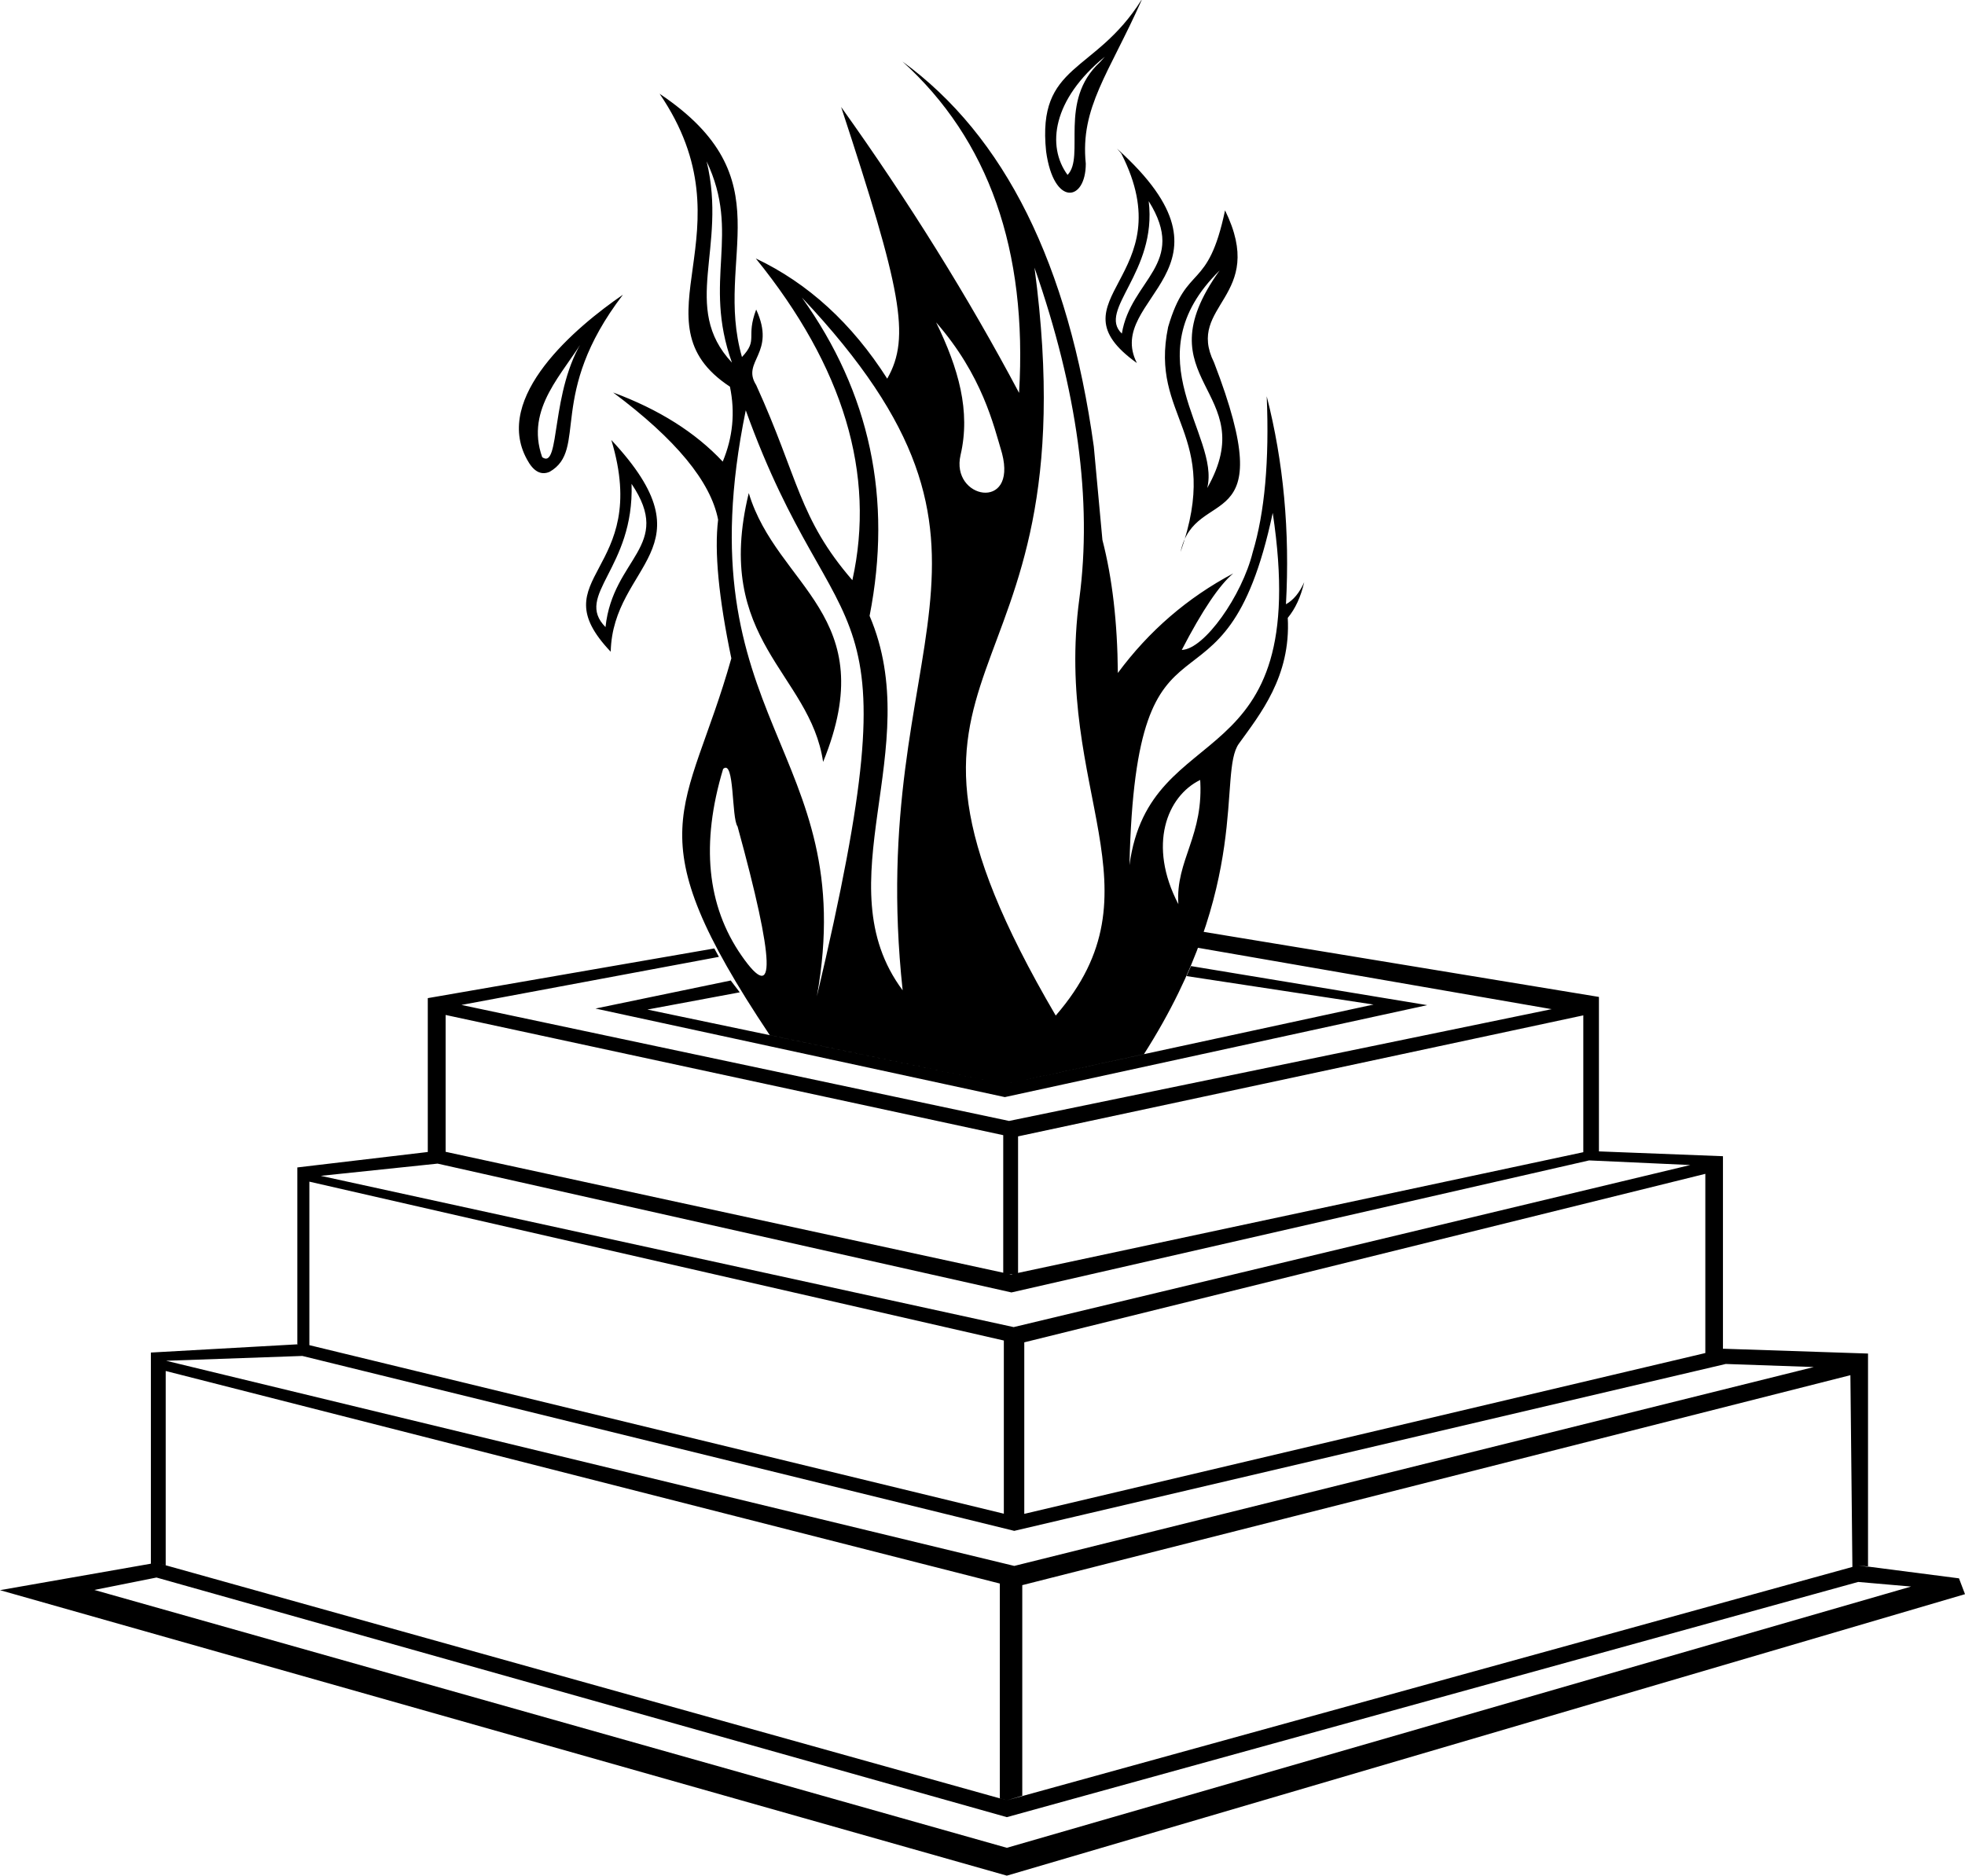 <svg xmlns="http://www.w3.org/2000/svg" viewBox="-0.274 -0.233 9.807 9.362">
  <path d="M -0.274 7.704 L 4.751 9.129 L 9.533 7.724 L 9.264 7.686 L 4.751 8.99 L 0.197 7.703 L 0.507 7.641 L 4.751 8.837 L 9 7.663 L 9.264 7.686 L 9.533 7.724 L 9.503 7.645 L 9 7.58 L 4.751 8.753 L 0.507 7.567 L -0.274 7.704 M 0.479 7.572 V 6.518 L 1.245 6.475 L 4.788 7.335 L 8.328 6.499 L 9.049 6.523 L 8.798 6.591 L 8.339 6.575 L 4.788 7.408 L 1.235 6.535 L 0.555 6.559 L 4.788 7.583 L 9.049 6.523 V 7.588 L 9 7.58 L 8.971 7.588 L 8.961 6.631 L 4.828 7.679 V 8.73 L 4.751 8.753 L 4.716 8.743 V 7.671 L 0.553 6.61 V 7.58 L 0.507 7.567 M 1.21 6.476 V 5.594 L 1.861 5.517 V 4.749 L 3.291 4.501 L 3.314 4.543 L 2.029 4.783 L 4.762 5.362 L 7.47 4.804 L 5.643 4.487 L 5.647 4.404 L 7.706 4.743 V 5.515 L 7.628 5.519 V 4.835 L 4.807 5.439 V 6.126 H 4.733 V 5.433 L 1.95 4.833 V 5.516 L 4.772 6.128 L 7.656 5.512 L 8.325 5.538 L 8.162 5.582 L 7.657 5.559 L 4.774 6.218 L 1.91 5.575 L 1.327 5.636 L 4.785 6.391 L 8.162 5.582 L 8.325 5.538 V 6.5 L 8.237 6.534 V 5.626 L 4.838 6.467 V 7.348 H 4.736 V 6.458 L 1.27 5.665 V 6.487 M 3.373 4.661 L 2.698 4.801 L 4.741 5.243 L 6.849 4.784 L 5.67 4.589 L 5.648 4.639 L 6.581 4.781 L 4.74 5.179 L 2.957 4.806 L 3.418 4.72 Z M 3.924 0.301 Q 4.432 1.012 4.812 1.728 Q 4.876 0.659 4.23 0.074 Q 4.996 0.632 5.185 1.996 L 5.228 2.462 Q 5.302 2.748 5.305 3.126 Q 5.538 2.811 5.881 2.629 Q 5.777 2.716 5.624 3.011 C 5.737 3.008 5.925 2.739 5.978 2.524 Q 6.068 2.226 6.048 1.745 Q 6.174 2.237 6.144 2.783 Q 6.2 2.752 6.235 2.673 Q 6.21 2.782 6.153 2.851 C 6.169 3.144 6.014 3.333 5.909 3.479 S 5.977 4.179 5.435 5.029 L 4.74 5.179 L 3.568 4.934 C 2.881 3.906 3.155 3.837 3.376 3.053 Q 3.281 2.599 3.31 2.361 Q 3.255 2.076 2.786 1.726 Q 3.129 1.853 3.333 2.071 Q 3.409 1.889 3.369 1.697 C 2.873 1.371 3.488 0.924 3.018 0.235 C 3.651 0.659 3.286 1.049 3.429 1.549 C 3.512 1.461 3.447 1.452 3.5 1.312 C 3.602 1.533 3.424 1.569 3.5 1.689 C 3.712 2.155 3.712 2.353 3.98 2.663 Q 4.156 1.869 3.498 1.057 Q 3.89 1.243 4.154 1.657 C 4.273 1.449 4.222 1.209 3.924 0.301 Z M 3.335 3.605 Q 3.167 4.163 3.427 4.537 T 3.407 3.892 C 3.376 3.85 3.393 3.553 3.335 3.605 Z M 3.253 0.574 C 3.357 1.005 3.121 1.301 3.379 1.577 C 3.231 1.163 3.426 0.937 3.252 0.571 Z M 3.448 1.815 C 3.128 3.375 4.023 3.503 3.803 4.74 C 4.306 2.611 3.906 3.087 3.448 1.815 Z M 3.463 2.228 C 3.283 2.966 3.769 3.125 3.834 3.57 C 4.133 2.838 3.604 2.697 3.463 2.228 Z M 3.728 1.252 Q 4.238 1.964 4.066 2.841 C 4.35 3.506 3.833 4.176 4.231 4.71 C 4.041 2.944 4.945 2.543 3.728 1.252 Z M 4.398 1.376 C 4.51 1.606 4.571 1.819 4.52 2.038 S 4.803 2.322 4.727 2.03 C 4.685 1.889 4.629 1.641 4.398 1.376 Z M 4.889 1.103 C 5.188 3.349 3.903 2.971 4.995 4.836 C 5.539 4.208 4.983 3.72 5.113 2.754 Q 5.21 2.022 4.889 1.103 M 6.078 2.327 C 5.835 3.473 5.396 2.648 5.363 4.085 C 5.464 3.33 6.28 3.669 6.078 2.327 Z M 5.716 3.66 C 5.55 3.741 5.453 3.985 5.607 4.28 C 5.592 4.058 5.738 3.939 5.715 3.646 Z M 5.422 -0.232 C 5.189 0.138 4.901 0.08 4.947 0.523 C 4.985 0.8 5.145 0.774 5.145 0.584 C 5.116 0.303 5.261 0.134 5.424 -0.233 Z M 5.215 0.078 C 5.006 0.271 5.143 0.549 5.054 0.64 C 4.949 0.497 4.978 0.264 5.24 0.05 Z M 5.322 0.533 C 5.639 1.154 4.953 1.259 5.4 1.579 C 5.233 1.25 5.97 1.111 5.301 0.509 M 5.459 0.771 C 5.656 1.086 5.369 1.161 5.325 1.432 C 5.201 1.315 5.502 1.127 5.459 0.771 Z M 5.84 0.817 C 6.053 1.252 5.642 1.287 5.785 1.576 C 6.128 2.466 5.691 2.18 5.618 2.522 C 5.827 1.926 5.461 1.854 5.556 1.399 C 5.65 1.077 5.754 1.226 5.84 0.817 M 5.813 1.117 C 5.368 1.554 5.818 1.938 5.751 2.203 C 6.03 1.711 5.414 1.673 5.813 1.117 Z M 2.835 1.238 C 2.453 1.737 2.663 2.011 2.469 2.122 Q 2.404 2.15 2.356 2.06 C 2.185 1.749 2.599 1.4 2.835 1.238 M 2.642 1.454 C 2.541 1.63 2.345 1.803 2.432 2.049 C 2.525 2.115 2.469 1.715 2.642 1.454 Z M 2.777 1.963 C 3.288 2.51 2.784 2.578 2.774 3.02 C 2.414 2.641 2.979 2.63 2.777 1.963 M 2.878 2.182 C 2.892 2.606 2.59 2.737 2.748 2.897 C 2.785 2.549 3.089 2.495 2.878 2.182 Z" />
</svg>
